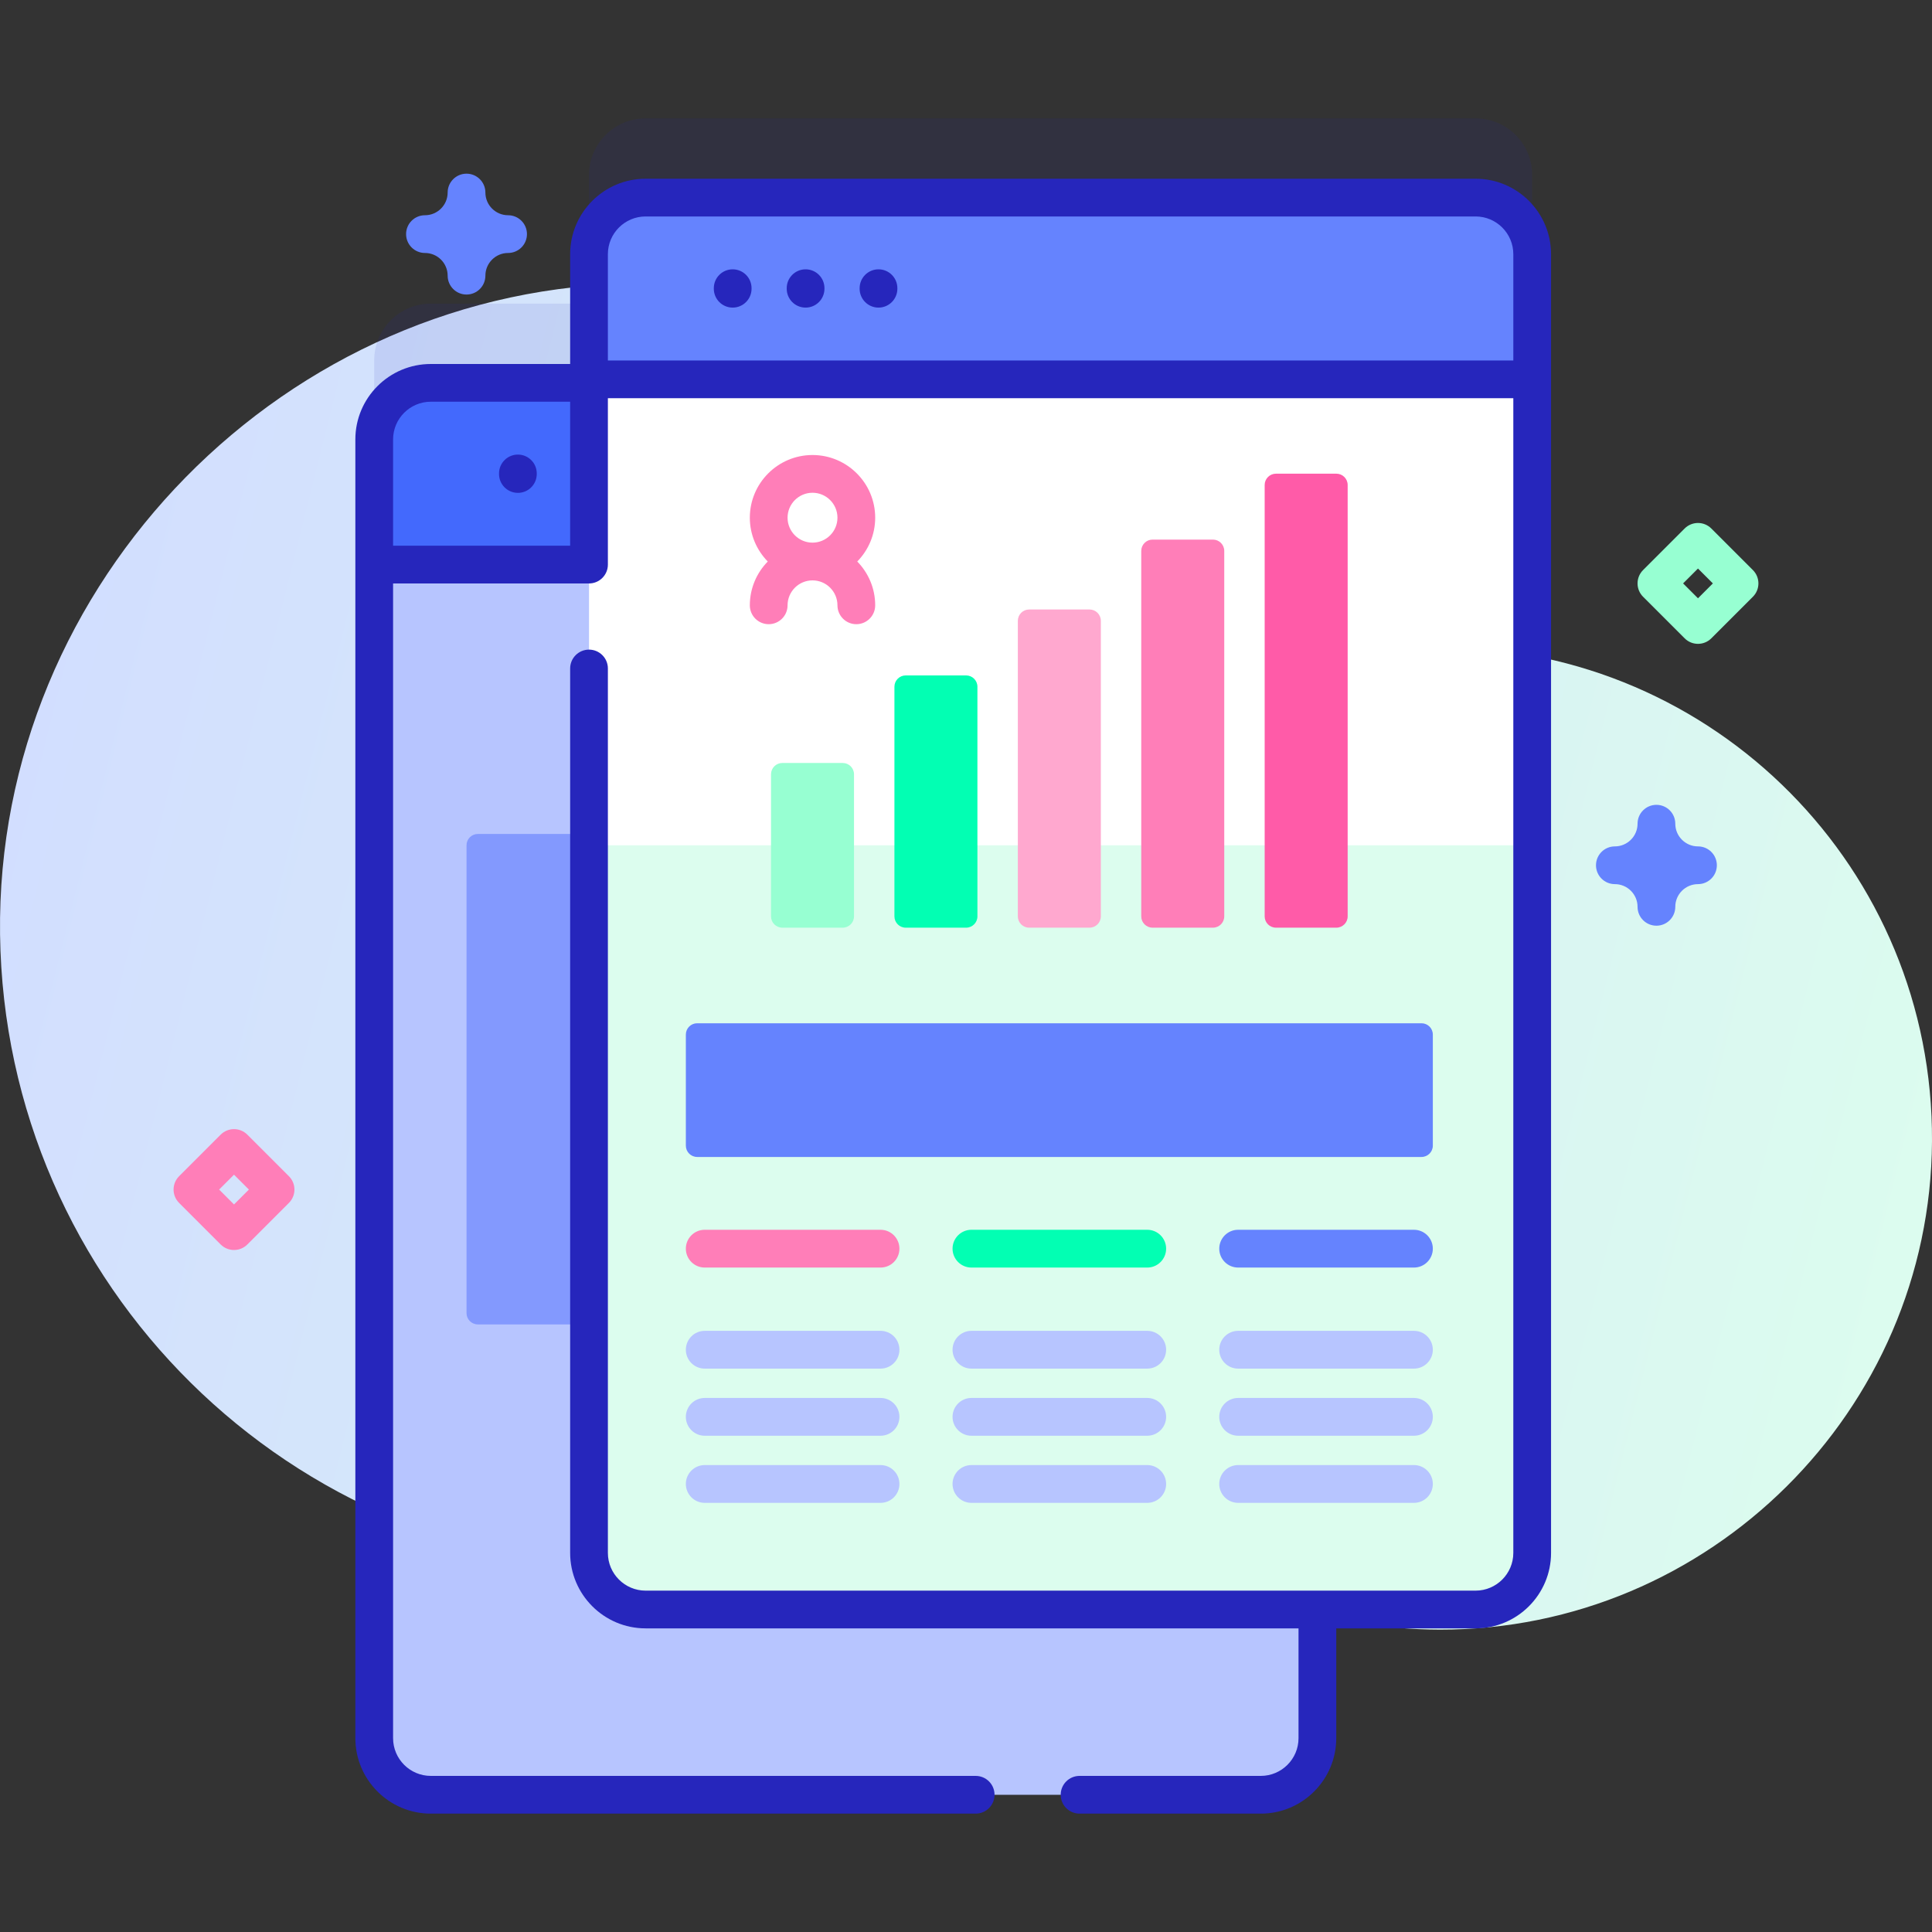 <svg id="Capa_1" enable-background="new 0 0 512 512" height="512" viewBox="0 0 512 512" width="512" xmlns="http://www.w3.org/2000/svg" xmlns:xlink="http://www.w3.org/1999/xlink"><rect x="0" y="0" width="512" height="512" fill="#333333" stroke="none"/><linearGradient id="SVGID_1_" gradientUnits="userSpaceOnUse" x1="-25.431" x2="524.167" y1="196.459" y2="333.858"><stop offset=".049" stop-color="#d2deff"/><stop offset=".999" stop-color="#dcfdee"/></linearGradient><g><path d="m382.606 171.518c-.192-.001-.385-.002-.577-.002-32.034-.05-62.385-13.844-83.44-37.986-31.366-35.964-77.6-58.622-129.121-58.393-93.512.415-170.663 78.981-169.454 172.486 1.203 92.986 76.955 167.995 170.227 167.995 26.343 0 51.286-5.987 73.547-16.672 19.194-9.213 42.065-6.784 58.968 6.161 21.863 16.745 49.19 26.713 78.846 26.763 71.382.119 129.981-58.02 130.396-129.401.418-72.05-57.442-130.527-129.392-130.951z" fill="url(#SVGID_1_)"/><path d="m391.046 31.369h-219.954c-8.278 0-14.997 6.719-14.997 14.997v34.101h-41.929c-8.278 0-14.997 6.719-14.997 14.997v344.179c0 8.278 6.719 14.997 14.997 14.997h219.954c8.278 0 14.997-6.719 14.997-14.997v-34.101h41.929c8.278 0 14.997-6.719 14.997-14.997v-344.179c0-8.278-6.718-14.997-14.997-14.997z" fill="#2626bc" opacity=".1"/><path d="m349.118 116.46v344.179c0 8.278-6.719 14.997-14.997 14.997h-219.955c-8.278 0-14.997-6.719-14.997-14.997v-344.179c0-8.278 6.719-14.997 14.997-14.997h219.954c8.279 0 14.998 6.718 14.998 14.997z" fill="#b7c5ff"/><path d="m324.653 347.982v-123.975c0-1.657-1.343-2.999-2.999-2.999h-195.02c-1.657 0-2.999 1.343-2.999 2.999v123.974c0 1.656 1.343 2.999 2.999 2.999h195.02c1.656.001 2.999-1.342 2.999-2.998z" fill="#8399fe"/><path d="m349.118 255.611v187.531h-178.024c-8.278 0-14.997-6.719-14.997-14.997v-172.534z" fill="#b7c5ff"/><path d="m349.12 149.622v-33.165c0-8.283-6.714-14.997-14.997-14.997h-219.954c-8.283 0-14.997 6.714-14.997 14.997v33.165z" fill="#4369fd"/><path d="m406.043 67.362v344.179c0 8.278-6.719 14.997-14.997 14.997h-219.954c-8.278 0-14.997-6.719-14.997-14.997v-344.179c0-8.278 6.719-14.997 14.997-14.997h219.954c8.279 0 14.997 6.719 14.997 14.997z" fill="#fff"/><path d="m156.095 224.007v187.533c0 8.278 6.719 14.997 14.997 14.997h219.954c8.278 0 14.997-6.719 14.997-14.997v-187.533z" fill="#dcfdee"/><path d="m406.043 100.526v-33.164c0-8.283-6.714-14.997-14.997-14.997h-219.954c-8.283 0-14.997 6.714-14.997 14.997v33.165z" fill="#6583fe"/><g fill="#2626bc"><path d="m137.246 120.469c-2.761 0-5 2.239-5 5v.146c0 2.761 2.239 5 5 5s5-2.239 5-5v-.146c0-2.762-2.239-5-5-5z"/><path d="m194.169 71.373c-2.761 0-5 2.239-5 5v.146c0 2.761 2.239 5 5 5s5-2.239 5-5v-.146c0-2.761-2.239-5-5-5z"/><path d="m213.49 71.373c-2.761 0-5 2.239-5 5v.146c0 2.761 2.239 5 5 5s5-2.239 5-5v-.146c0-2.761-2.239-5-5-5z"/><path d="m232.811 71.373c-2.761 0-5 2.239-5 5v.146c0 2.761 2.239 5 5 5s5-2.239 5-5v-.146c0-2.761-2.239-5-5-5z"/><path d="m391.047 47.365h-219.955c-11.026 0-19.997 8.97-19.997 19.997v29.099h-36.926c-11.026 0-19.997 8.97-19.997 19.997v344.176c0 11.026 8.971 19.997 19.997 19.997h144.394c2.761 0 5-2.239 5-5s-2.239-5-5-5h-144.394c-5.512 0-9.997-4.484-9.997-9.997v-306.012h51.923c2.761 0 5-2.239 5-5v-44.096h239.948v306.012c0 5.512-4.484 9.997-9.997 9.997h-219.954c-5.512 0-9.997-4.484-9.997-9.997v-234.381c0-2.761-2.239-5-5-5s-5 2.239-5 5v234.381c0 11.026 8.971 19.997 19.997 19.997h173.028v29.099c0 5.512-4.484 9.997-9.997 9.997h-48.026c-2.761 0-5 2.239-5 5s2.239 5 5 5h48.026c11.026 0 19.997-8.97 19.997-19.997v-29.099h36.927c11.026 0 19.997-8.97 19.997-19.997v-344.176c-.001-11.027-8.971-19.997-19.997-19.997zm-286.875 69.092c0-5.512 4.485-9.997 9.997-9.997h36.926v38.161h-46.923zm56.923-20.931v-28.164c0-5.512 4.485-9.997 9.997-9.997h219.955c5.512 0 9.997 4.484 9.997 9.997v28.165z"/></g><path d="m256.028 245.844h-15.997c-1.657 0-2.999-1.343-2.999-2.999v-60.853c0-1.657 1.343-2.999 2.999-2.999h15.997c1.656 0 2.999 1.343 2.999 2.999v60.853c.001 1.657-1.342 2.999-2.999 2.999z" fill="#02ffb3"/><path d="m223.323 245.844h-15.997c-1.657 0-2.999-1.343-2.999-2.999v-37.649c0-1.657 1.343-2.999 2.999-2.999h15.997c1.657 0 2.999 1.343 2.999 2.999v37.649c0 1.657-1.343 2.999-2.999 2.999z" fill="#97ffd2"/><path d="m288.734 245.844h-15.997c-1.656 0-2.999-1.343-2.999-2.999v-78.324c0-1.657 1.343-2.999 2.999-2.999h15.997c1.656 0 2.999 1.343 2.999 2.999v78.324c.001 1.657-1.342 2.999-2.999 2.999z" fill="#ffa8cf"/><path d="m321.44 245.844h-15.997c-1.656 0-2.999-1.343-2.999-2.999v-96.846c0-1.657 1.343-2.999 2.999-2.999h15.997c1.656 0 2.999 1.343 2.999 2.999v96.846c.001 1.657-1.342 2.999-2.999 2.999z" fill="#ff7eb8"/><path d="m354.146 245.844h-15.997c-1.656 0-2.999-1.343-2.999-2.999v-114.316c0-1.657 1.343-2.999 2.999-2.999h15.997c1.656 0 2.999 1.343 2.999 2.999v114.316c.001 1.657-1.342 2.999-2.999 2.999z" fill="#ff5ba8"/><path d="m376.716 306.606h-191.96c-1.657 0-2.999-1.343-2.999-2.999v-29.432c0-1.657 1.343-2.999 2.999-2.999h191.96c1.657 0 2.999 1.343 2.999 2.999v29.432c.001 1.656-1.342 2.999-2.999 2.999z" fill="#6583fe"/><path d="m233.349 362.7h-46.586c-2.766 0-5.007-2.242-5.007-5.007s2.241-5.007 5.007-5.007h46.586c2.766 0 5.007 2.242 5.007 5.007s-2.241 5.007-5.007 5.007z" fill="#b7c5ff"/><path d="m233.349 335.917h-46.586c-2.766 0-5.007-2.242-5.007-5.007s2.241-5.007 5.007-5.007h46.586c2.766 0 5.007 2.242 5.007 5.007s-2.241 5.007-5.007 5.007z" fill="#ff7eb8"/><g fill="#b7c5ff"><path d="m233.349 380.486h-46.586c-2.766 0-5.007-2.242-5.007-5.007s2.241-5.007 5.007-5.007h46.586c2.766 0 5.007 2.242 5.007 5.007s-2.241 5.007-5.007 5.007z"/><path d="m233.349 398.271h-46.586c-2.766 0-5.007-2.242-5.007-5.007s2.241-5.007 5.007-5.007h46.586c2.766 0 5.007 2.242 5.007 5.007s-2.241 5.007-5.007 5.007z"/><path d="m304.029 362.7h-46.586c-2.766 0-5.007-2.242-5.007-5.007s2.241-5.007 5.007-5.007h46.586c2.766 0 5.007 2.242 5.007 5.007s-2.241 5.007-5.007 5.007z"/></g><path d="m304.029 335.917h-46.586c-2.766 0-5.007-2.242-5.007-5.007s2.241-5.007 5.007-5.007h46.586c2.766 0 5.007 2.242 5.007 5.007s-2.241 5.007-5.007 5.007z" fill="#02ffb3"/><path d="m304.029 380.486h-46.586c-2.766 0-5.007-2.242-5.007-5.007s2.241-5.007 5.007-5.007h46.586c2.766 0 5.007 2.242 5.007 5.007s-2.241 5.007-5.007 5.007z" fill="#b7c5ff"/><path d="m304.029 398.271h-46.586c-2.766 0-5.007-2.242-5.007-5.007s2.241-5.007 5.007-5.007h46.586c2.766 0 5.007 2.242 5.007 5.007s-2.241 5.007-5.007 5.007z" fill="#b7c5ff"/><path d="m374.708 362.7h-46.586c-2.766 0-5.007-2.242-5.007-5.007s2.241-5.007 5.007-5.007h46.586c2.766 0 5.007 2.242 5.007 5.007s-2.241 5.007-5.007 5.007z" fill="#b7c5ff"/><path d="m374.708 335.917h-46.586c-2.766 0-5.007-2.242-5.007-5.007s2.241-5.007 5.007-5.007h46.586c2.766 0 5.007 2.242 5.007 5.007s-2.241 5.007-5.007 5.007z" fill="#6583fe"/><path d="m374.708 380.486h-46.586c-2.766 0-5.007-2.242-5.007-5.007s2.241-5.007 5.007-5.007h46.586c2.766 0 5.007 2.242 5.007 5.007s-2.241 5.007-5.007 5.007z" fill="#b7c5ff"/><path d="m374.708 398.271h-46.586c-2.766 0-5.007-2.242-5.007-5.007s2.241-5.007 5.007-5.007h46.586c2.766 0 5.007 2.242 5.007 5.007s-2.241 5.007-5.007 5.007z" fill="#b7c5ff"/><path d="m231.935 137.195c0-9.159-7.452-16.611-16.611-16.611s-16.611 7.452-16.611 16.611c0 4.517 1.818 8.613 4.753 11.611-2.936 2.997-4.753 7.094-4.753 11.611 0 2.761 2.239 5 5 5s5-2.239 5-5c0-3.645 2.966-6.611 6.611-6.611s6.611 2.966 6.611 6.611c0 2.761 2.239 5 5 5s5-2.239 5-5c0-4.517-1.818-8.613-4.753-11.611 2.935-2.998 4.753-7.094 4.753-11.611zm-16.611-6.611c3.645 0 6.611 2.966 6.611 6.611s-2.966 6.611-6.611 6.611-6.611-2.966-6.611-6.611 2.966-6.611 6.611-6.611z" fill="#ff7eb8"/><path d="m449.984 170.626c-1.28 0-2.559-.488-3.536-1.464l-11.016-11.016c-1.953-1.953-1.953-5.119 0-7.071l11.016-11.016c1.953-1.952 5.118-1.952 7.071 0l11.016 11.016c1.953 1.953 1.953 5.119 0 7.071l-11.016 11.016c-.976.976-2.255 1.464-3.535 1.464zm-3.944-16.015 3.944 3.944 3.944-3.944-3.944-3.944z" fill="#97ffd2"/><path d="m62.015 331.263c-1.28 0-2.559-.488-3.536-1.464l-11.016-11.016c-1.953-1.953-1.953-5.119 0-7.071l11.016-11.016c1.953-1.952 5.118-1.952 7.071 0l11.016 11.016c1.953 1.953 1.953 5.119 0 7.071l-11.016 11.016c-.975.976-2.255 1.464-3.535 1.464zm-3.944-16.016 3.944 3.944 3.944-3.944-3.944-3.944z" fill="#ff7eb8"/><path d="m438.969 245.32c-2.761 0-5-2.239-5-5 0-3.317-2.699-6.016-6.016-6.016-2.761 0-5-2.239-5-5s2.239-5 5-5c3.317 0 6.016-2.699 6.016-6.016 0-2.761 2.239-5 5-5s5 2.239 5 5c0 3.317 2.699 6.016 6.016 6.016 2.761 0 5 2.239 5 5s-2.239 5-5 5c-3.317 0-6.016 2.699-6.016 6.016 0 2.761-2.239 5-5 5z" fill="#6583fe"/><path d="m123.634 78.057c-2.761 0-5-2.239-5-5 0-3.317-2.699-6.016-6.016-6.016-2.761 0-5-2.239-5-5s2.239-5 5-5c3.317 0 6.016-2.699 6.016-6.016 0-2.761 2.239-5 5-5s5 2.239 5 5c0 3.317 2.699 6.016 6.016 6.016 2.761 0 5 2.239 5 5s-2.239 5-5 5c-3.317 0-6.016 2.699-6.016 6.016 0 2.761-2.239 5-5 5z" fill="#6583fe"/></g></svg>